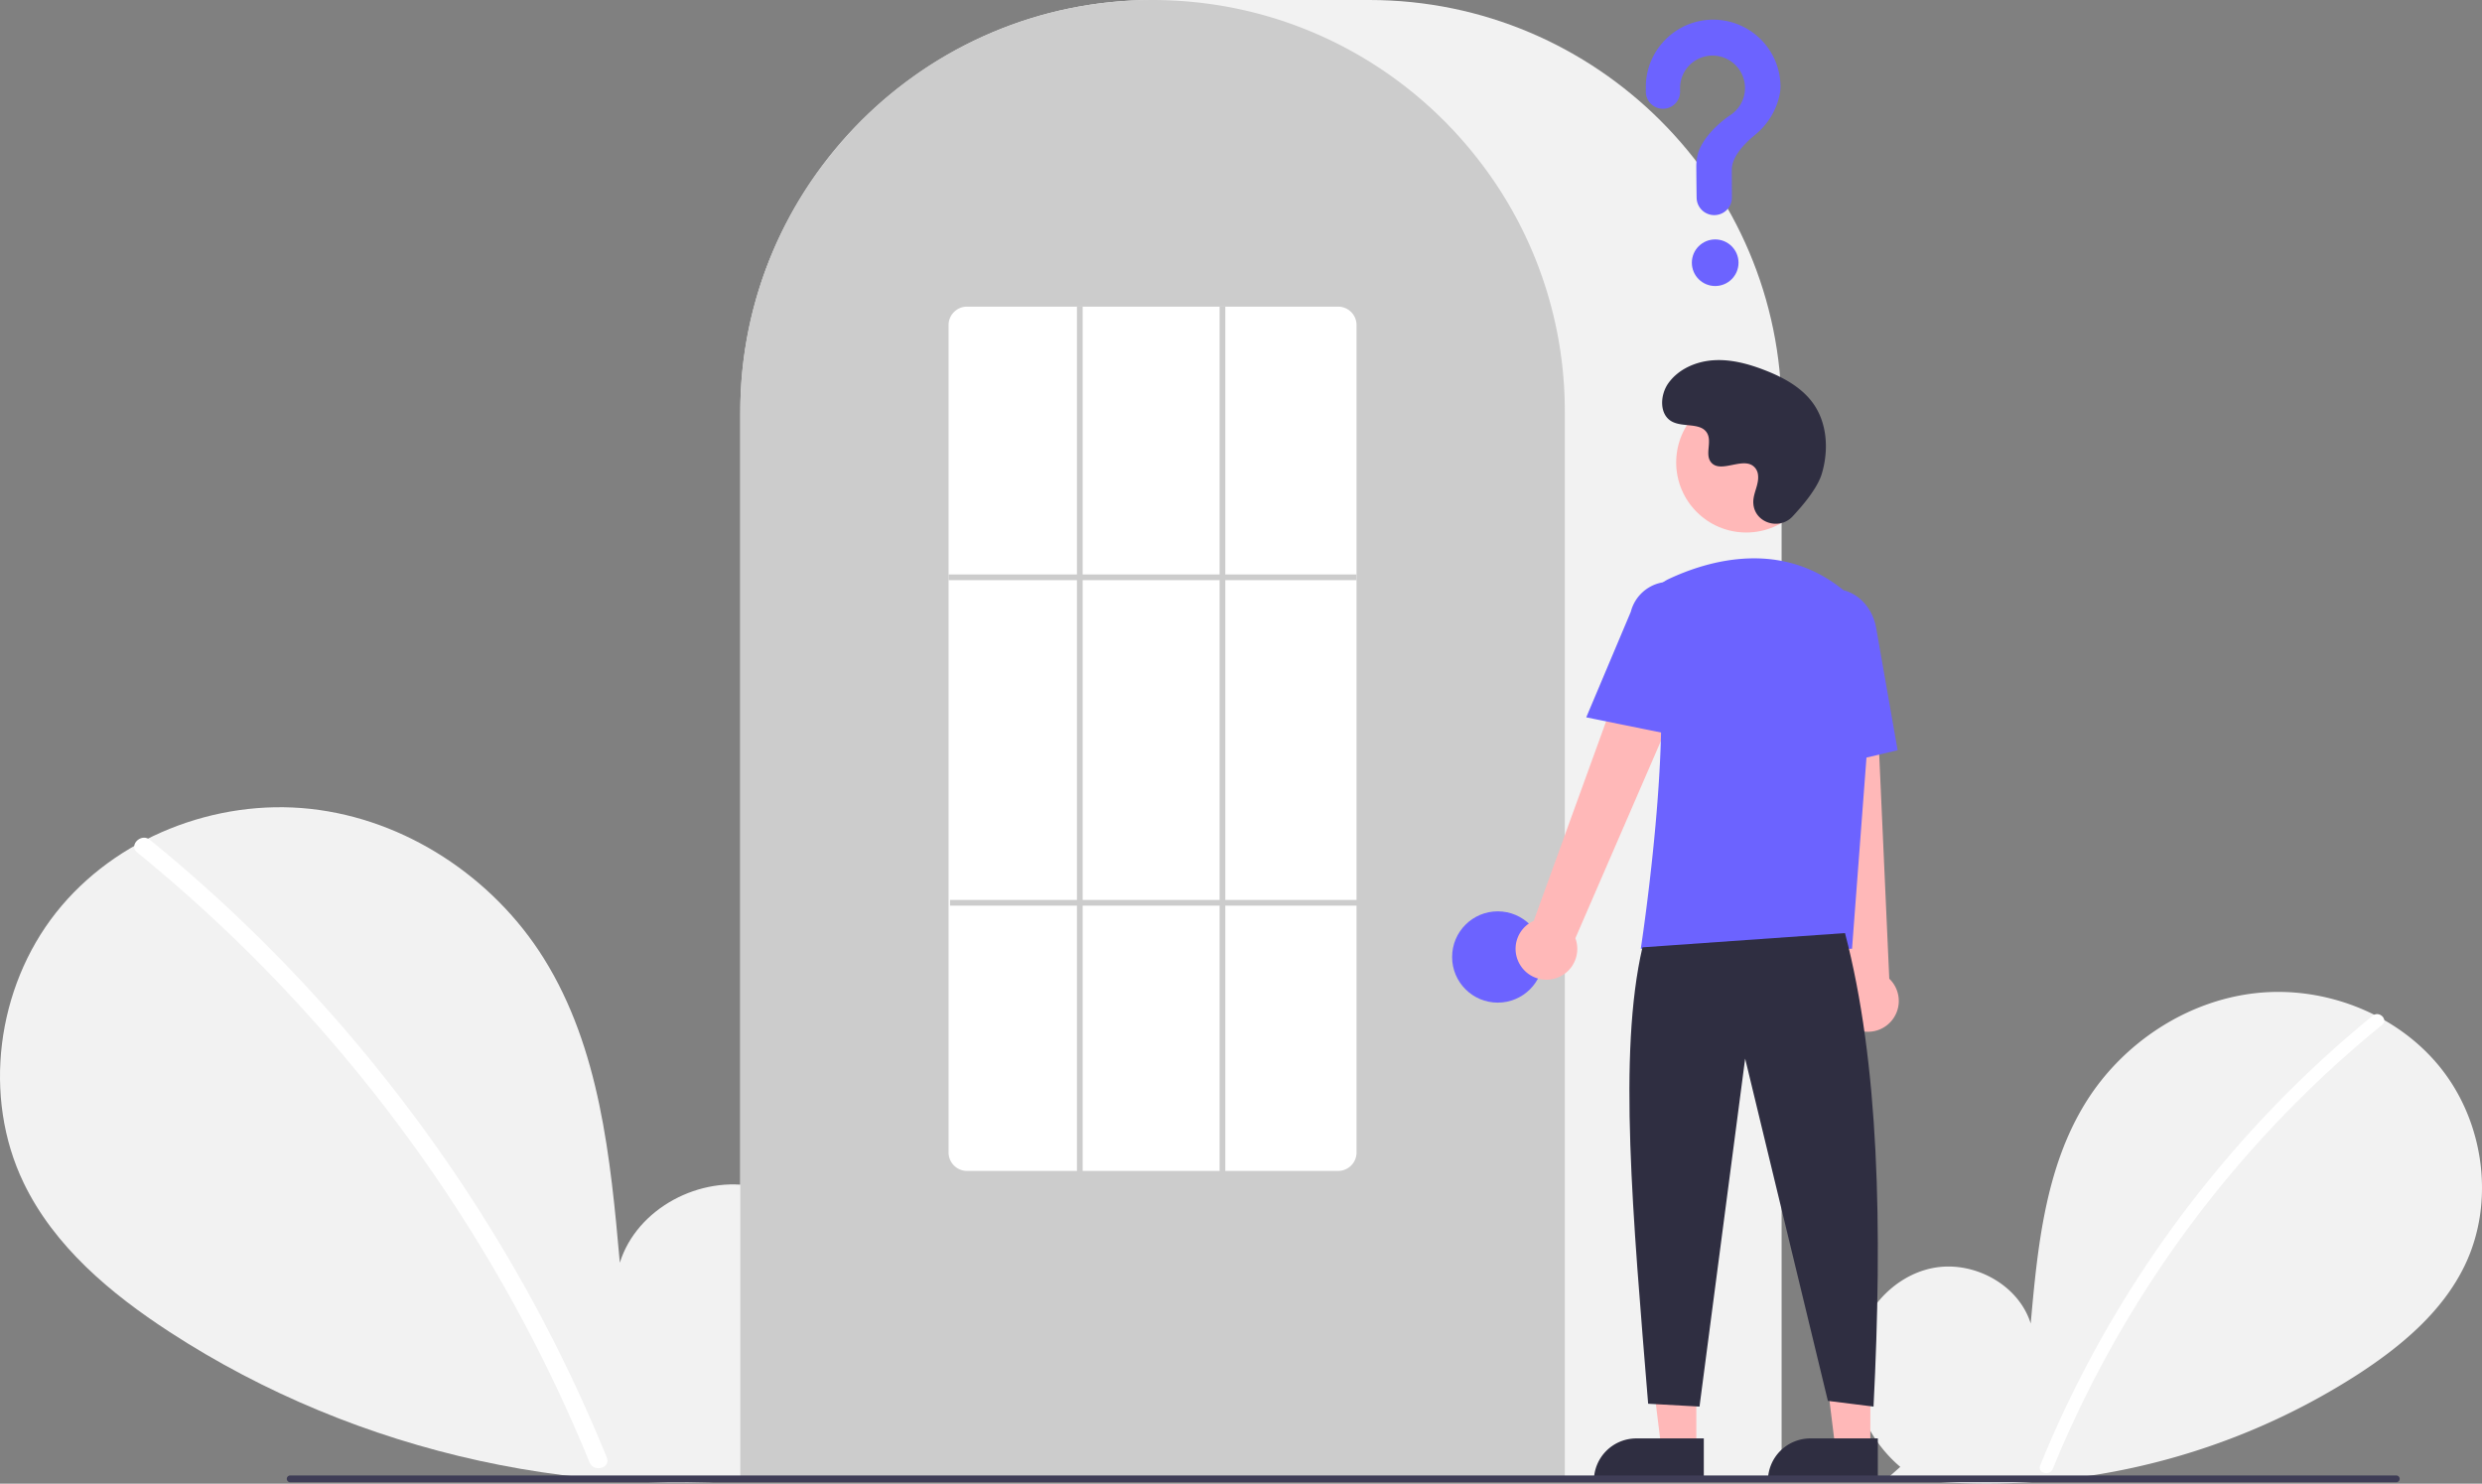 <?xml version="1.0" encoding="UTF-8" standalone="no"?>
<svg
   xmlns:dc="http://purl.org/dc/elements/1.1/"
   xmlns:cc="http://creativecommons.org/ns#"
   xmlns:rdf="http://www.w3.org/1999/02/22-rdf-syntax-ns#"
   xmlns:svg="http://www.w3.org/2000/svg"
   xmlns="http://www.w3.org/2000/svg"
   xmlns:sodipodi="http://sodipodi.sourceforge.net/DTD/sodipodi-0.dtd"
   xmlns:inkscape="http://www.inkscape.org/namespaces/inkscape"
   id="b368e7d6-7c4a-408c-9a35-0514749a7e1a"
   data-name="Layer 1"
   width="870"
   height="520.139"
   viewBox="0 0 870 520.139"
   version="1.1"
   sodipodi:docname="forgot_password.svg"
   inkscape:version="1.0.2 (e86c8708, 2021-01-15)">
  <rect x="0" y="0" width="870" height="520.139" fill="#808080" stroke="none"/>
  <defs
     id="defs1604" />
  <sodipodi:namedview
     pagecolor="#ffffff"
     bordercolor="#666666"
     borderopacity="1"
     objecttolerance="10"
     gridtolerance="10"
     guidetolerance="10"
     inkscape:pageopacity="0"
     inkscape:pageshadow="2"
     inkscape:window-width="1440"
     inkscape:window-height="872"
     id="namedview1602"
     showgrid="false"
     inkscape:zoom="1.2597702"
     inkscape:cx="423.33659"
     inkscape:cy="204.50359"
     inkscape:window-x="0"
     inkscape:window-y="28"
     inkscape:window-maximized="0"
     inkscape:current-layer="b368e7d6-7c4a-408c-9a35-0514749a7e1a" />
  <path
     d="M831.092,704.187c-11.138-9.412-17.904-24.28-16.13-38.754s12.764-27.78,27.018-30.854,30.504,5.435,34.834,19.359c2.383-26.846,5.129-54.818,19.402-77.68,12.924-20.701,35.309-35.514,59.569-38.164s49.803,7.359,64.933,26.507,18.835,46.985,8.238,68.969c-7.806,16.195-22.188,28.247-37.257,38.052a240.452,240.452,0,0,1-164.454,35.977Z"
     transform="translate(-165 -189.931)"
     fill="#f2f2f2"
     id="path1551" />
  <path
     d="M996.728,546.01a393.414,393.414,0,0,0-54.826,54.442,394.561,394.561,0,0,0-61.752,103.194c-1.112,2.725,3.313,3.911,4.412,1.216A392.342,392.342,0,0,1,999.963,549.245c2.284-1.86-.97-5.08-3.236-3.236Z"
     transform="translate(-165 -189.931)"
     fill="#fff"
     id="path1553" />
  <path
     d="M445.067,701.63c15.299-12.927,24.591-33.348,22.154-53.228s-17.531-38.156-37.11-42.377-41.897,7.464-47.844,26.59c-3.273-36.873-7.044-75.292-26.648-106.693-17.751-28.433-48.497-48.778-81.818-52.418s-68.404,10.107-89.185,36.407-25.869,64.535-11.315,94.729c10.722,22.243,30.475,38.797,51.172,52.264,66.03,42.965,147.939,60.884,225.877,49.415"
     transform="translate(-165 -189.931)"
     fill="#f2f2f2"
     id="path1555" />
  <path
     d="M217.567,484.373a540.355,540.355,0,0,1,75.304,74.777A548.076,548.076,0,0,1,352.257,647.04a545.835,545.835,0,0,1,25.43,53.846c1.527,3.743-4.55,5.372-6.06,1.671a536.36,536.36,0,0,0-49.009-92.727A539.734,539.734,0,0,0,256.889,528.632a538.441,538.441,0,0,0-43.766-39.815c-3.138-2.555,1.332-6.978,4.444-4.444Z"
     transform="translate(-165 -189.931)"
     fill="#fff"
     id="path1557" />
  <path
     d="M789.5,708.931h-365v-374.5c0-79.678,64.822-144.5,144.5-144.5h76c79.677,0,144.5,64.822,144.5,144.5Z"
     transform="translate(-165 -189.931)"
     fill="#f2f2f2"
     id="path1559" />
  <path
     d="M713.5,708.931h-289v-374.5a143.382,143.382,0,0,1,27.596-84.944c.664-.905,1.326-1.798,2.009-2.681a144.466,144.466,0,0,1,30.754-29.851c.66-.48,1.322-.952,1.994-1.423a144.16,144.16,0,0,1,31.472-16.459c.661-.25,1.334-.501,2.007-.742a144.02,144.02,0,0,1,31.108-7.336c.658-.09,1.333-.16,2.008-.23a146.288,146.288,0,0,1,31.105,0c.673.07,1.349.141,2.014.231a143.995,143.995,0,0,1,31.1,7.335c.673.241,1.346.492,2.009.743a143.799,143.799,0,0,1,31.106,16.216c.672.461,1.344.933,2.006,1.405a145.987,145.987,0,0,1,18.384,15.564,144.305,144.305,0,0,1,12.724,14.551c.681.88,1.343,1.773,2.005,2.677A143.382,143.382,0,0,1,713.5,334.431Z"
     transform="translate(-165 -189.931)"
     fill="#ccc"
     id="path1561" />
  <circle
     cx="525"
     cy="335.5"
     r="16"
     fill="#6c63ff"
     id="circle1563" />
  <polygon
     points="594.599 507.783 582.339 507.783 576.506 460.495 594.601 460.496 594.599 507.783"
     fill="#ffb8b8"
     id="polygon1565" />
  <path
     d="M573.582,504.28h23.644a0,0,0,0,1,0,0v14.887a0,0,0,0,1,0,0H558.695a0,0,0,0,1,0,0v0a14.887,14.887,0,0,1,14.887-14.887Z"
     fill="#2f2e41"
     id="path1567" />
  <polygon
     points="655.599 507.783 643.339 507.783 637.506 460.495 655.601 460.496 655.599 507.783"
     fill="#ffb8b8"
     id="polygon1569" />
  <path
     d="M634.582,504.28h23.644a0,0,0,0,1,0,0v14.887a0,0,0,0,1,0,0H619.695a0,0,0,0,1,0,0v0a14.887,14.887,0,0,1,14.887-14.887Z"
     fill="#2f2e41"
     id="path1571" />
  <path
     d="M698.098,528.6a10.743,10.743,0,0,1,4.511-15.843l41.676-114.867L764.791,409.082,717.206,518.853a10.801,10.801,0,0,1-19.109,9.748Z"
     transform="translate(-165 -189.931)"
     fill="#ffb8b8"
     id="path1573" />
  <path
     d="M814.336,550.184a10.743,10.743,0,0,1-2.893-16.217L798.533,412.458l23.338,1.066L827.236,533.045a10.801,10.801,0,0,1-12.9,17.139Z"
     transform="translate(-165 -189.931)"
     fill="#ffb8b8"
     id="path1575" />
  <circle
     cx="612.106"
     cy="162.123"
     r="24.561"
     fill="#ffb8b8"
     id="circle1577" />
  <path
     d="M814.18,522.549H740.133l.089-.576c.133-.861,13.197-86.439,3.562-114.436a11.813,11.813,0,0,1,6.069-14.584h0c13.772-6.485,40.208-14.471,62.52,4.909a28.234,28.234,0,0,1,9.459,23.396Z"
     transform="translate(-165 -189.931)"
     fill="#6c63ff"
     id="path1579" />
  <path
     d="M754.354,448.181,721.018,441.418l15.626-37.03a13.997,13.997,0,0,1,27.106,6.998Z"
     transform="translate(-165 -189.931)"
     fill="#6c63ff"
     id="path1581" />
  <path
     d="M797.05,460.739l-2.004-45.941c-1.52-8.636,3.424-16.8,11.027-18.135,7.605-1.33,15.032,4.66,16.558,13.36l7.533,42.928Z"
     transform="translate(-165 -189.931)"
     fill="#6c63ff"
     id="path1583" />
  <path
     d="M811.716,517.049c11.915,45.377,13.214,103.069,10,166l-16-2-29-120-16,122-18-1c-5.377-66.03-10.613-122.715-2-160Z"
     transform="translate(-165 -189.931)"
     fill="#2f2e41"
     id="path1585" />
  <path
     d="M793.289,371.035c-4.582,4.881-13.091,2.261-13.688-4.407a8.055,8.055,0,0,1,.01-1.556c.308-2.954,2.015-5.635,1.606-8.754a4.59,4.59,0,0,0-.84-2.149c-3.651-4.889-12.222,2.187-15.668-2.239-2.113-2.714.371-6.987-1.251-10.021-2.14-4.004-8.479-2.029-12.454-4.221-4.423-2.439-4.158-9.225-1.247-13.353,3.551-5.034,9.776-7.72,15.923-8.107s12.253,1.275,17.992,3.511c6.521,2.541,12.988,6.054,17.001,11.788,4.88,6.973,5.35,16.348,2.909,24.502C802.098,360.99,797.031,367.049,793.289,371.035Z"
     transform="translate(-165 -189.931)"
     fill="#2f2e41"
     id="path1587" />
  <path
     d="M1004.982,709.574h-738.294a1.191,1.191,0,0,1,0-2.381h738.294a1.191,1.191,0,0,1,0,2.381Z"
     transform="translate(-165 -189.931)"
     fill="#3f3d56"
     id="path1589" />
  <path
     d="M634,600.431H504a6.465,6.465,0,0,1-6.5-6.415V303.846a6.465,6.465,0,0,1,6.5-6.415H634a6.465,6.465,0,0,1,6.5,6.415V594.015A6.465,6.465,0,0,1,634,600.431Z"
     transform="translate(-165 -189.931)"
     fill="#fff"
     id="path1591" />
  <rect
     x="332.5"
     y="201.39"
     width="143"
     height="2"
     fill="#ccc"
     id="rect1593" />
  <rect
     x="333"
     y="315.5"
     width="143"
     height="2"
     fill="#ccc"
     id="rect1595" />
  <rect
     x="377.5"
     y="107.5"
     width="2"
     height="304"
     fill="#ccc"
     id="rect1597" />
  <rect
     x="427.5"
     y="107.5"
     width="2"
     height="304"
     fill="#ccc"
     id="rect1599" />
  <ellipse
     cx="601.212"
     cy="92.105"
     fill="#6c63ff"
     id="circle967"
     rx="8.179"
     ry="8.166"
     style="stroke-width:0.178" />
  <path
     d="m 600.336,6.891 c -12.782,0.09 -23.248,10.462 -23.43,23.224 -0.002,0.118 -0.002,0.946 -0.002,2.03 a 6,5.991 0 0 0 6,5.991 h 10e-6 a 6.004,5.995 0 0 0 6.003,-6 c -5.2e-4,-0.737 -10e-4,-1.247 -10e-4,-1.279 a 11.379,11.362 0 1 1 17.517,9.565 l 0.002,0.003 c 0,0 -8.539,5.489 -11.143,13.019 l 0.002,5.48e-4 a 16.714,16.689 0 0 0 -0.689,4.752 c 0,0.661 0.039,6.448 0.114,11.145 a 6.185,6.176 0 0 0 6.186,6.076 h 2e-5 a 6.187,6.177 0 0 0 6.186,-6.215 c -0.026,-4.301 -0.04,-9.31 -0.04,-9.674 0,-4.624 4.467,-9.231 8.137,-12.235 4.226,-3.46 7.266,-8.174 8.488,-13.492 A 15.426,15.403 0 0 0 624.109,30.458 23.603,23.567 0 0 0 600.336,6.891 Z"
     fill="#6c63ff"
     id="path989"
     style="stroke-width:0.178" />
</svg>
